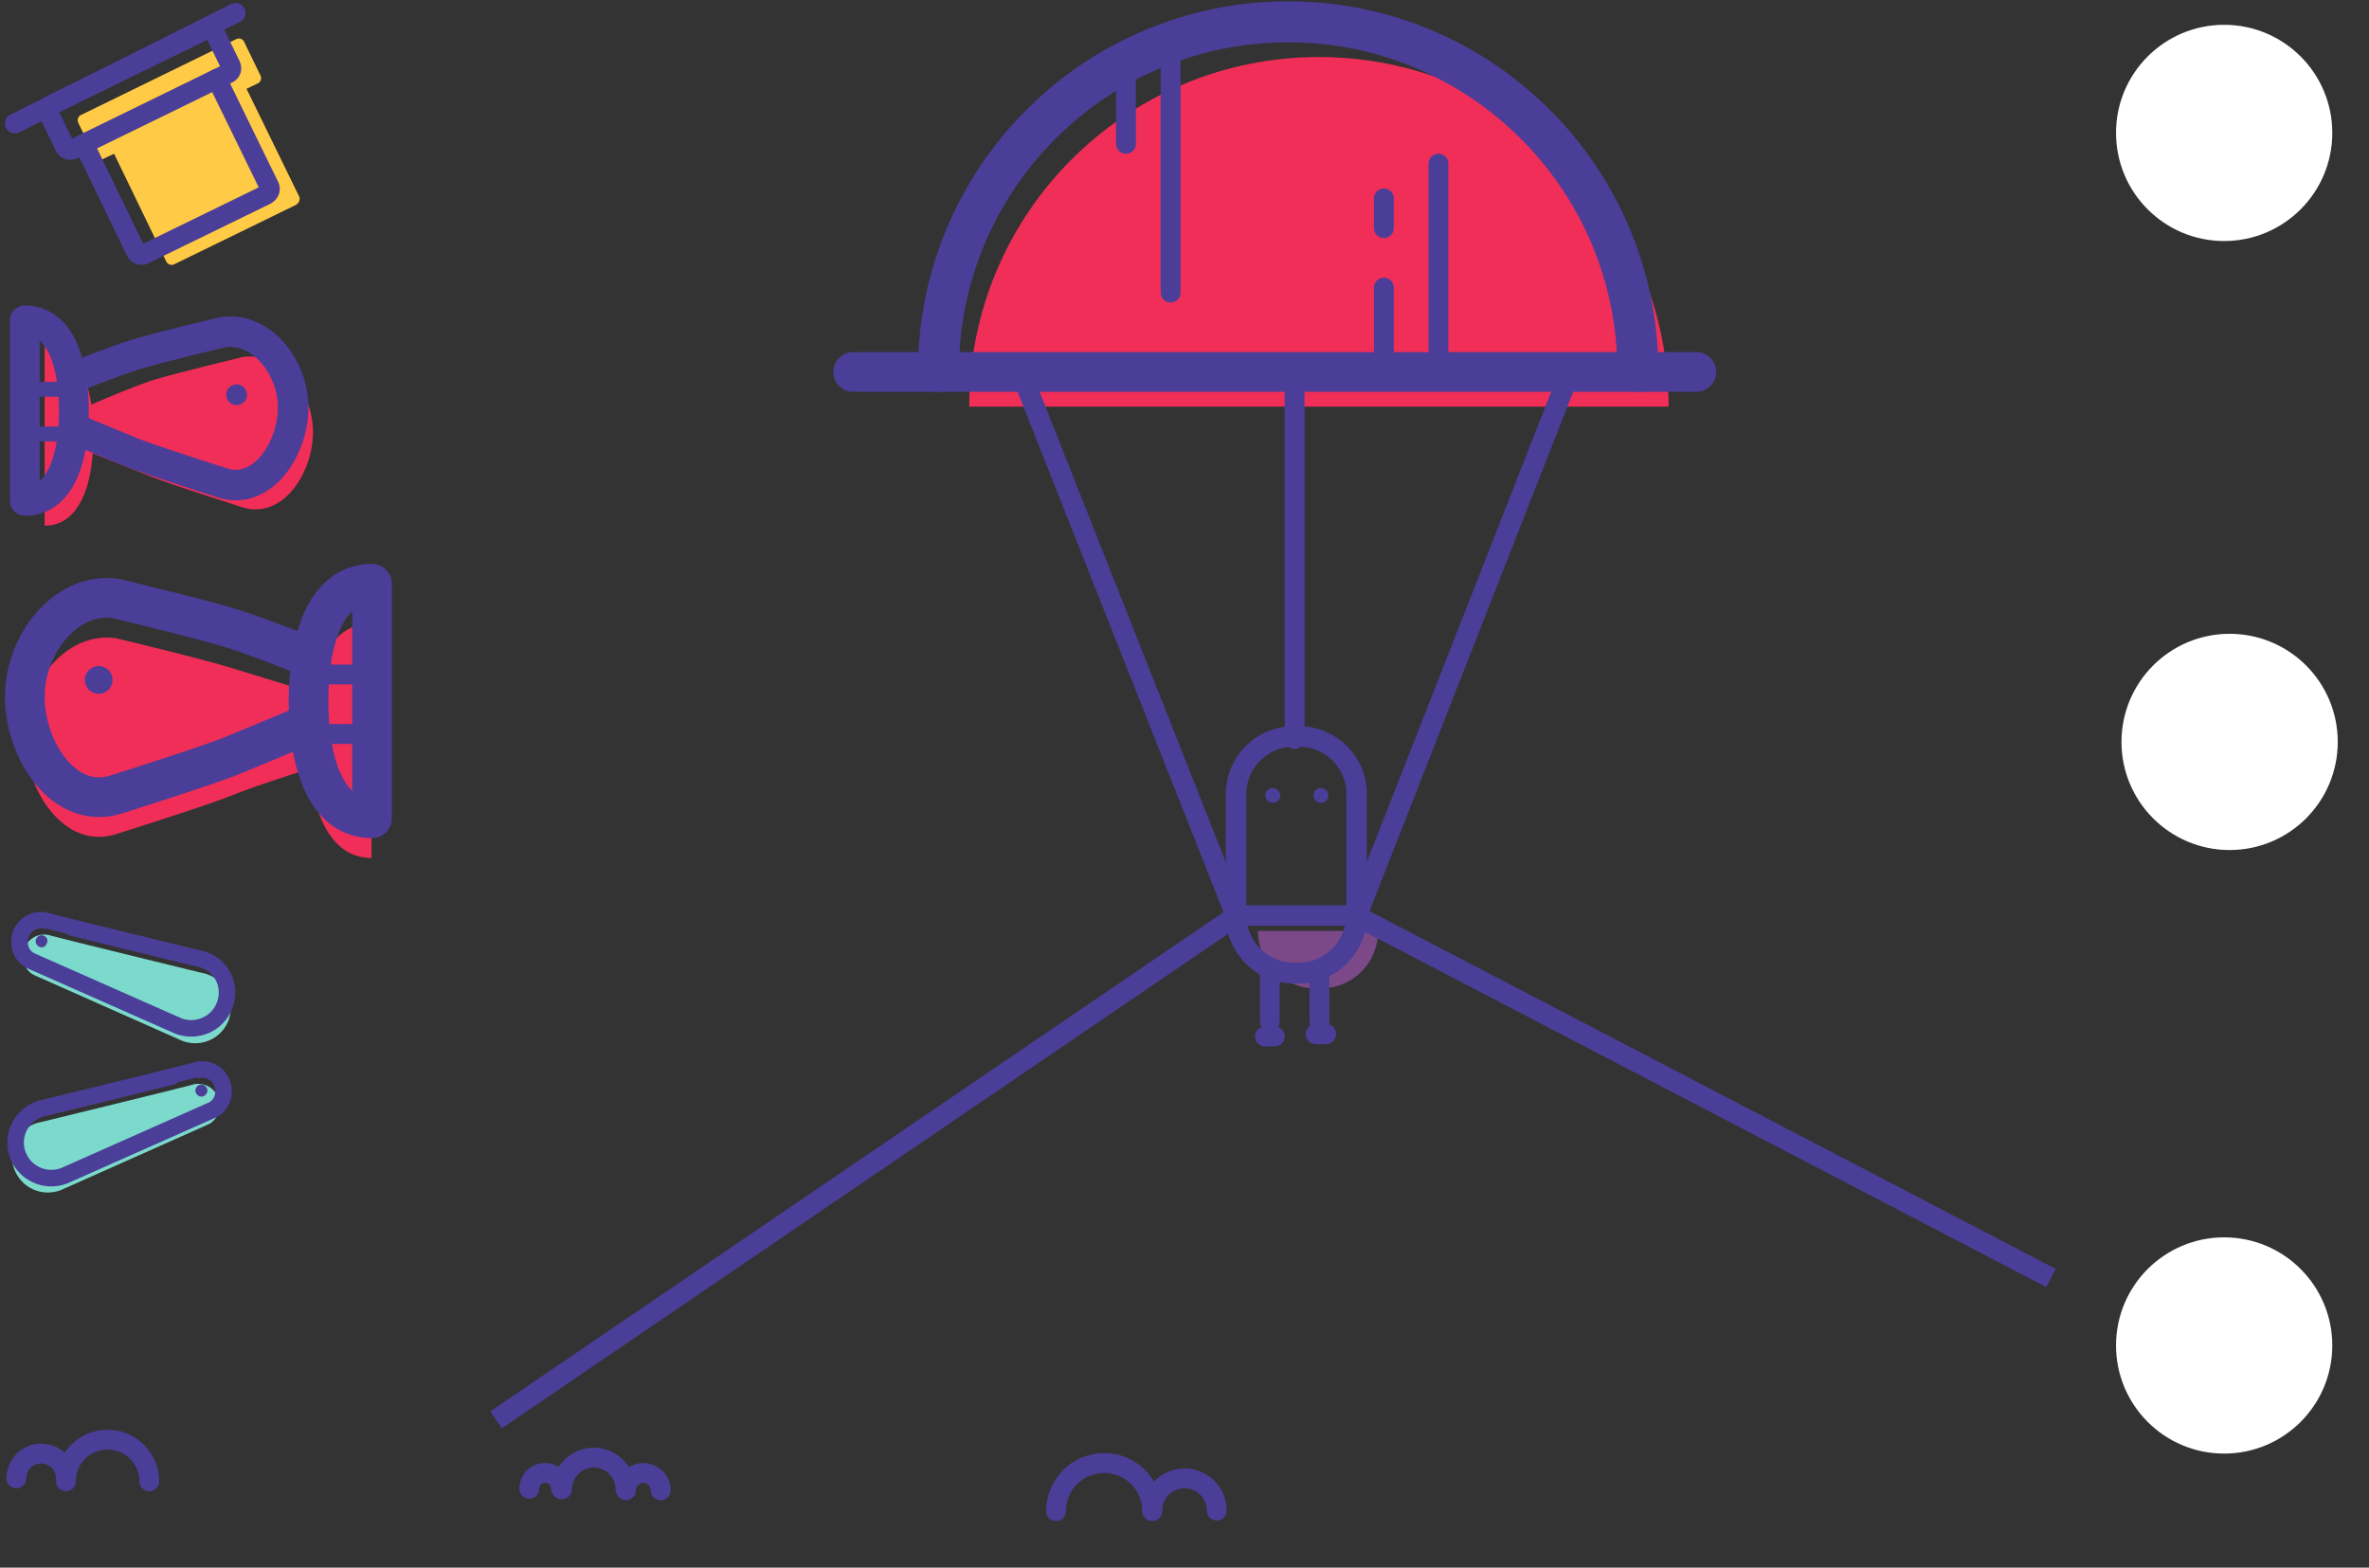 <?xml version="1.0" encoding="utf-8"?>
<!-- Generator: Adobe Illustrator 18.1.1, SVG Export Plug-In . SVG Version: 6.00 Build 0)  -->
<svg version="1.1" id="Layer_1" xmlns="http://www.w3.org/2000/svg" xmlns:xlink="http://www.w3.org/1999/xlink" x="0px" y="0px"
	 viewBox="0 0 477.6 316.1" enable-background="new 0 0 477.6 316.1" xml:space="preserve">
<rect x="0" y="0" width="477.6" height="316.1" fill="#333333" stroke="none"/>
<path fill="#F12E58" d="M48.9,72c0,0-12.9,3.1-17.9,4.6c-3.5,1.1-10.4,4-12.6,5c-1-7-4-12-9.4-12V106c6.1,0,9.1-6.3,9.7-14.6
	c2.6,1,9.4,3.8,12.3,4.9c3.5,1.4,17.9,6,17.9,6c8,2.5,14.2-6.8,14.2-15.2S56.5,70.8,48.9,72z"/>
<path fill="#F12E58" d="M63,139.7c-3.3-1-11.8-3.6-16.3-5c-6.5-2-23.3-6-23.3-6C13.6,127.2,5,137.6,5,148.5v0c0,10.8,8,23,18.4,19.7
	c0,0,18.7-5.9,23.3-7.8c3.6-1.5,12.2-4.3,15.7-5.4c1,10.3,4.9,18,12.5,18v-47.3C68.4,125.7,64.5,131.4,63,139.7z"/>
<circle fill="#4A3E98" cx="47.7" cy="79.6" r="2.1"/>
<path fill="none" stroke="#4A3E98" stroke-width="6.157" stroke-linecap="round" stroke-linejoin="round" stroke-miterlimit="10" d="
	M15.8,75.7c0,0,7-2.8,11.2-4.1C32,70,44.9,67,44.9,67c7.6-1.2,14.2,6.8,14.2,15.2v0c0,8.3-6.2,17.7-14.2,15.2c0,0-14.4-4.6-17.9-6
	c-3.5-1.4-10.9-4.5-10.9-4.5"/>
<path fill="none" stroke="#4A3E98" stroke-width="6" stroke-linecap="round" stroke-linejoin="round" stroke-miterlimit="10" d="
	M14.9,82.8c0,10.1-2.9,18.2-9.9,18.2V64.6C11.9,64.6,14.9,72.7,14.9,82.8z"/>
<line fill="none" stroke="#4A3E98" stroke-width="3" stroke-miterlimit="10" x1="5" y1="78.5" x2="12" y2="78.5"/>
<line fill="none" stroke="#4A3E98" stroke-width="3" stroke-miterlimit="10" x1="5" y1="87.5" x2="16" y2="87.5"/>
<circle fill="#4A3E98" cx="19.9" cy="137.1" r="2.8"/>
<path fill="none" stroke="#4A3E98" stroke-width="8" stroke-linecap="round" stroke-linejoin="round" stroke-miterlimit="10" d="
	M61.3,132.1c0,0-9.1-3.7-14.6-5.4c-6.5-2-23.3-6-23.3-6C13.6,119.2,5,129.6,5,140.5v0c0,10.8,8,23,18.4,19.7c0,0,18.7-5.9,23.3-7.8
	c4.6-1.9,14.2-5.9,14.2-5.9"/>
<path fill="none" stroke="#4A3E98" stroke-width="8" stroke-linecap="round" stroke-linejoin="round" stroke-miterlimit="10" d="
	M62.2,141.3C62.2,154.4,66,165,75,165v-47.3C66,117.7,62.2,128.3,62.2,141.3z"/>
<line fill="none" stroke="#4A3E98" stroke-width="4" stroke-miterlimit="10" x1="75" y1="136" x2="66" y2="136"/>
<line fill="none" stroke="#4A3E98" stroke-width="4" stroke-miterlimit="10" x1="75" y1="148" x2="61" y2="148"/>
<path fill="#F12E58" d="M336.4,82c0-39-31.6-70.5-70.5-70.5S195.4,43,195.4,82H336.4z"/>
<path fill="#7B4888" d="M266.3,199.3h-1.1c-6.4,0-11.6-5.2-11.6-11.6h24.2C277.9,194.1,272.7,199.3,266.3,199.3z"/>
<line fill="none" stroke="#4A3E98" stroke-width="4.132" stroke-miterlimit="10" x1="100" y1="286.3" x2="249.2" y2="184.7"/>
<line fill="none" stroke="#4A3E98" stroke-width="4.132" stroke-miterlimit="10" x1="273.5" y1="184.7" x2="413.5" y2="257.7"/>
<path fill="none" stroke="#4A3E98" stroke-width="8.264" stroke-linecap="round" stroke-linejoin="round" stroke-miterlimit="10" d="
	M189.2,74.9c0-38.9,31.6-70.5,70.5-70.5s70.5,31.6,70.5,70.5"/>
<line fill="none" stroke="#4A3E98" stroke-width="8" stroke-linecap="round" stroke-linejoin="round" stroke-miterlimit="10" x1="172" y1="75" x2="342" y2="75"/>
<line fill="none" stroke="#4A3E98" stroke-width="4" stroke-linecap="round" stroke-linejoin="round" stroke-miterlimit="10" x1="227" y1="11" x2="227" y2="29"/>
<line fill="none" stroke="#4A3E98" stroke-width="4" stroke-linecap="round" stroke-linejoin="round" stroke-miterlimit="10" x1="236" y1="8" x2="236" y2="59"/>
<line fill="none" stroke="#4A3E98" stroke-width="4" stroke-linecap="round" stroke-linejoin="round" stroke-miterlimit="10" x1="279" y1="75" x2="279" y2="58"/>
<line fill="none" stroke="#4A3E98" stroke-width="4" stroke-linecap="round" stroke-linejoin="round" stroke-miterlimit="10" x1="290" y1="75" x2="290" y2="33"/>
<line fill="none" stroke="#4A3E98" stroke-width="4" stroke-linecap="round" stroke-linejoin="round" stroke-miterlimit="10" x1="279" y1="46" x2="279" y2="40"/>
<line fill="none" stroke="#4A3E98" stroke-width="4.132" stroke-linecap="round" stroke-linejoin="round" stroke-miterlimit="10" x1="205.9" y1="75.3" x2="249.2" y2="184.7"/>
<line fill="none" stroke="#4A3E98" stroke-width="4.132" stroke-linecap="round" stroke-linejoin="round" stroke-miterlimit="10" x1="316.4" y1="75.3" x2="273.5" y2="184.7"/>
<line fill="none" stroke="#4A3E98" stroke-width="4" stroke-linecap="round" stroke-linejoin="round" stroke-miterlimit="10" x1="261" y1="75" x2="261" y2="149"/>
<path fill="none" stroke="#4A3E98" stroke-width="4.132" stroke-linecap="round" stroke-linejoin="round" stroke-miterlimit="10" d="
	M261.9,196.2h-1.1c-6.4,0-11.6-5.2-11.6-11.6v-24.5c0-6.4,5.2-11.6,11.6-11.6h1.1c6.4,0,11.6,5.2,11.6,11.6v24.5
	C273.5,191,268.2,196.2,261.9,196.2z"/>
<path fill="none" stroke="#4A3E98" stroke-width="4.132" stroke-linecap="round" stroke-linejoin="round" stroke-miterlimit="10" d="
	M261.9,196.2h-1.1c-6.4,0-11.6-5.2-11.6-11.6h24.2C273.5,191,268.2,196.2,261.9,196.2z"/>
<circle fill="#4A3E98" cx="256.6" cy="160.4" r="1.5"/>
<circle fill="#4A3E98" cx="266.3" cy="160.4" r="1.5"/>
<line fill="none" stroke="#4A3E98" stroke-width="4" stroke-linecap="round" stroke-linejoin="round" stroke-miterlimit="10" x1="256" y1="195" x2="256" y2="206"/>
<line fill="none" stroke="#4A3E98" stroke-width="4" stroke-linecap="round" stroke-linejoin="round" stroke-miterlimit="10" x1="266" y1="196" x2="266" y2="206"/>
<line fill="none" stroke="#4A3E98" stroke-width="4" stroke-linecap="round" stroke-linejoin="round" stroke-miterlimit="10" x1="255" y1="209" x2="257" y2="209"/>
<line fill="none" stroke="#4A3E98" stroke-width="4.132" stroke-linecap="round" stroke-linejoin="round" stroke-miterlimit="10" x1="265.3" y1="208.5" x2="267.3" y2="208.5"/>
<path fill="#FFCA45" d="M60.3,39.6L49.7,17.9l2.3-1.1c0.6-0.3,0.8-1,0.5-1.6l-3.3-6.8c-0.3-0.6-1-0.8-1.6-0.5L16.3,23.2
	c-0.6,0.3-0.8,1-0.5,1.6l3.3,6.8c0.3,0.6,1,0.8,1.6,0.5l2.3-1.1l10.5,21.7c0.3,0.6,1,0.9,1.6,0.6l24.6-12
	C60.3,40.9,60.6,40.2,60.3,39.6z"/>
<g>
	<path fill="none" stroke="#4A3E98" stroke-width="4" stroke-linecap="round" stroke-linejoin="round" stroke-miterlimit="10" d="
		M54.3,37.6L43.7,15.9L16.9,29l10.5,21.7c0.3,0.6,1,0.9,1.6,0.6l24.6-12C54.3,38.9,54.6,38.2,54.3,37.6z"/>
	<path fill="none" stroke="#4A3E98" stroke-width="4" stroke-linecap="round" stroke-linejoin="round" stroke-miterlimit="10" d="
		M43.7,15.9l2.3-1.1c0.6-0.3,0.8-1,0.5-1.6l-3.3-6.8c-0.3-0.6-1-0.8-1.6-0.5L10.3,21.2c-0.6,0.3-0.8,1-0.5,1.6l3.3,6.8
		c0.3,0.6,1,0.8,1.6,0.5l2.3-1.1"/>
</g>
<line fill="none" stroke="#4A3E98" stroke-width="4" stroke-linecap="round" stroke-linejoin="round" stroke-miterlimit="10" x1="3" y1="24.9" x2="47.5" y2="2.6"/>
<circle fill="#FFFFFF" cx="448.4" cy="26.8" r="21.8"/>
<circle fill="#FFFFFF" cx="449.5" cy="149.6" r="21.8"/>
<circle fill="#FFFFFF" cx="448.4" cy="271.3" r="21.8"/>
<path fill="#7CDACC" d="M41.9,196.5c-0.5-0.2-1-0.3-1.5-0.4c0,0-29.9-7.3-30-7.4c-2.2-0.8-4.7,0.3-5.5,2.6c-0.8,2.2,0.2,4.7,2.4,5.5
	l29.5,13.1c3.8,1.4,7.9-0.5,9.3-4.2C47.4,201.9,45.6,197.8,41.9,196.5"/>
<path fill="#7CDACC" d="M7,226.6c0.5-0.2,1-0.3,1.5-0.4c0,0,29.9-7.3,30-7.4c2.2-0.8,4.7,0.3,5.5,2.6c0.8,2.2-0.2,4.7-2.4,5.5
	L12.2,240c-3.8,1.4-7.9-0.5-9.3-4.2C1.5,232.1,3.3,228,7,226.6"/>
<path fill="none" stroke="#4A3E98" stroke-width="3.341" stroke-linecap="round" stroke-linejoin="round" stroke-miterlimit="10" d="
	M41.2,193.6c-0.5-0.2-1-0.3-1.5-0.4c0,0-29.9-7.3-30-7.4c-2.2-0.8-4.7,0.3-5.5,2.6c-0.8,2.2,0.2,4.7,2.4,5.5L36,206.9
	c3.8,1.4,7.9-0.5,9.3-4.2S44.9,194.9,41.2,193.6z"/>
<path fill="#4A3E98" d="M8.9,190.9c-0.6,0.3-1.3,0-1.6-0.6c-0.3-0.6,0-1.3,0.6-1.6c0.6-0.3,1.3,0,1.6,0.6
	C9.7,189.9,9.4,190.6,8.9,190.9"/>
<path fill="none" stroke="#4A3E98" stroke-width="3.341" stroke-linecap="round" stroke-linejoin="round" stroke-miterlimit="10" d="
	M7.8,223.7c0.5-0.2,1-0.3,1.5-0.4c0,0,29.9-7.3,30-7.4c2.2-0.8,4.7,0.3,5.5,2.6c0.8,2.2-0.2,4.7-2.4,5.5l-29.5,13.1
	c-3.8,1.4-7.9-0.5-9.3-4.2S4.1,225.1,7.8,223.7z"/>
<path fill="#4A3E98" d="M40.1,221c0.6,0.3,1.3,0,1.6-0.6c0.3-0.6,0-1.3-0.6-1.6c-0.6-0.3-1.3,0-1.6,0.6
	C39.2,220,39.5,220.7,40.1,221"/>
<path fill="none" stroke="#4A3E98" stroke-width="4" stroke-linecap="round" stroke-linejoin="round" stroke-miterlimit="10" d="
	M232.3,304.7c0-5.3-4.3-9.7-9.7-9.7c-5.3,0-9.7,4.3-9.7,9.7"/>
<path fill="none" stroke="#4A3E98" stroke-width="4" stroke-linecap="round" stroke-linejoin="round" stroke-miterlimit="10" d="
	M245.3,304.6c0-3.6-2.9-6.5-6.5-6.5c-3.6,0-6.5,2.9-6.5,6.5"/>
<path fill="none" stroke="#4A3E98" stroke-width="4" stroke-linecap="round" stroke-linejoin="round" stroke-miterlimit="10" d="
	M13.3,298.1c0-2.8-2.2-5-5-5s-5,2.2-5,5"/>
<path fill="none" stroke="#4A3E98" stroke-width="4" stroke-linecap="round" stroke-linejoin="round" stroke-miterlimit="10" d="
	M30.1,298.7c0-4.6-3.7-8.4-8.4-8.4s-8.4,3.7-8.4,8.4"/>
<path fill="none" stroke="#4A3E98" stroke-width="4" stroke-linecap="round" stroke-linejoin="round" stroke-miterlimit="10" d="
	M106.7,300.2c0-1.8,1.4-3.2,3.2-3.2c1.8,0,3.2,1.4,3.2,3.2"/>
<path fill="none" stroke="#4A3E98" stroke-width="4" stroke-linecap="round" stroke-linejoin="round" stroke-miterlimit="10" d="
	M113.3,300.3c0-3.5,2.9-6.4,6.4-6.4s6.4,2.9,6.4,6.4"/>
<path fill="none" stroke="#4A3E98" stroke-width="4" stroke-linecap="round" stroke-linejoin="round" stroke-miterlimit="10" d="
	M126.2,300.5c0-1.9,1.6-3.5,3.5-3.5c1.9,0,3.5,1.6,3.5,3.5"/>
</svg>
